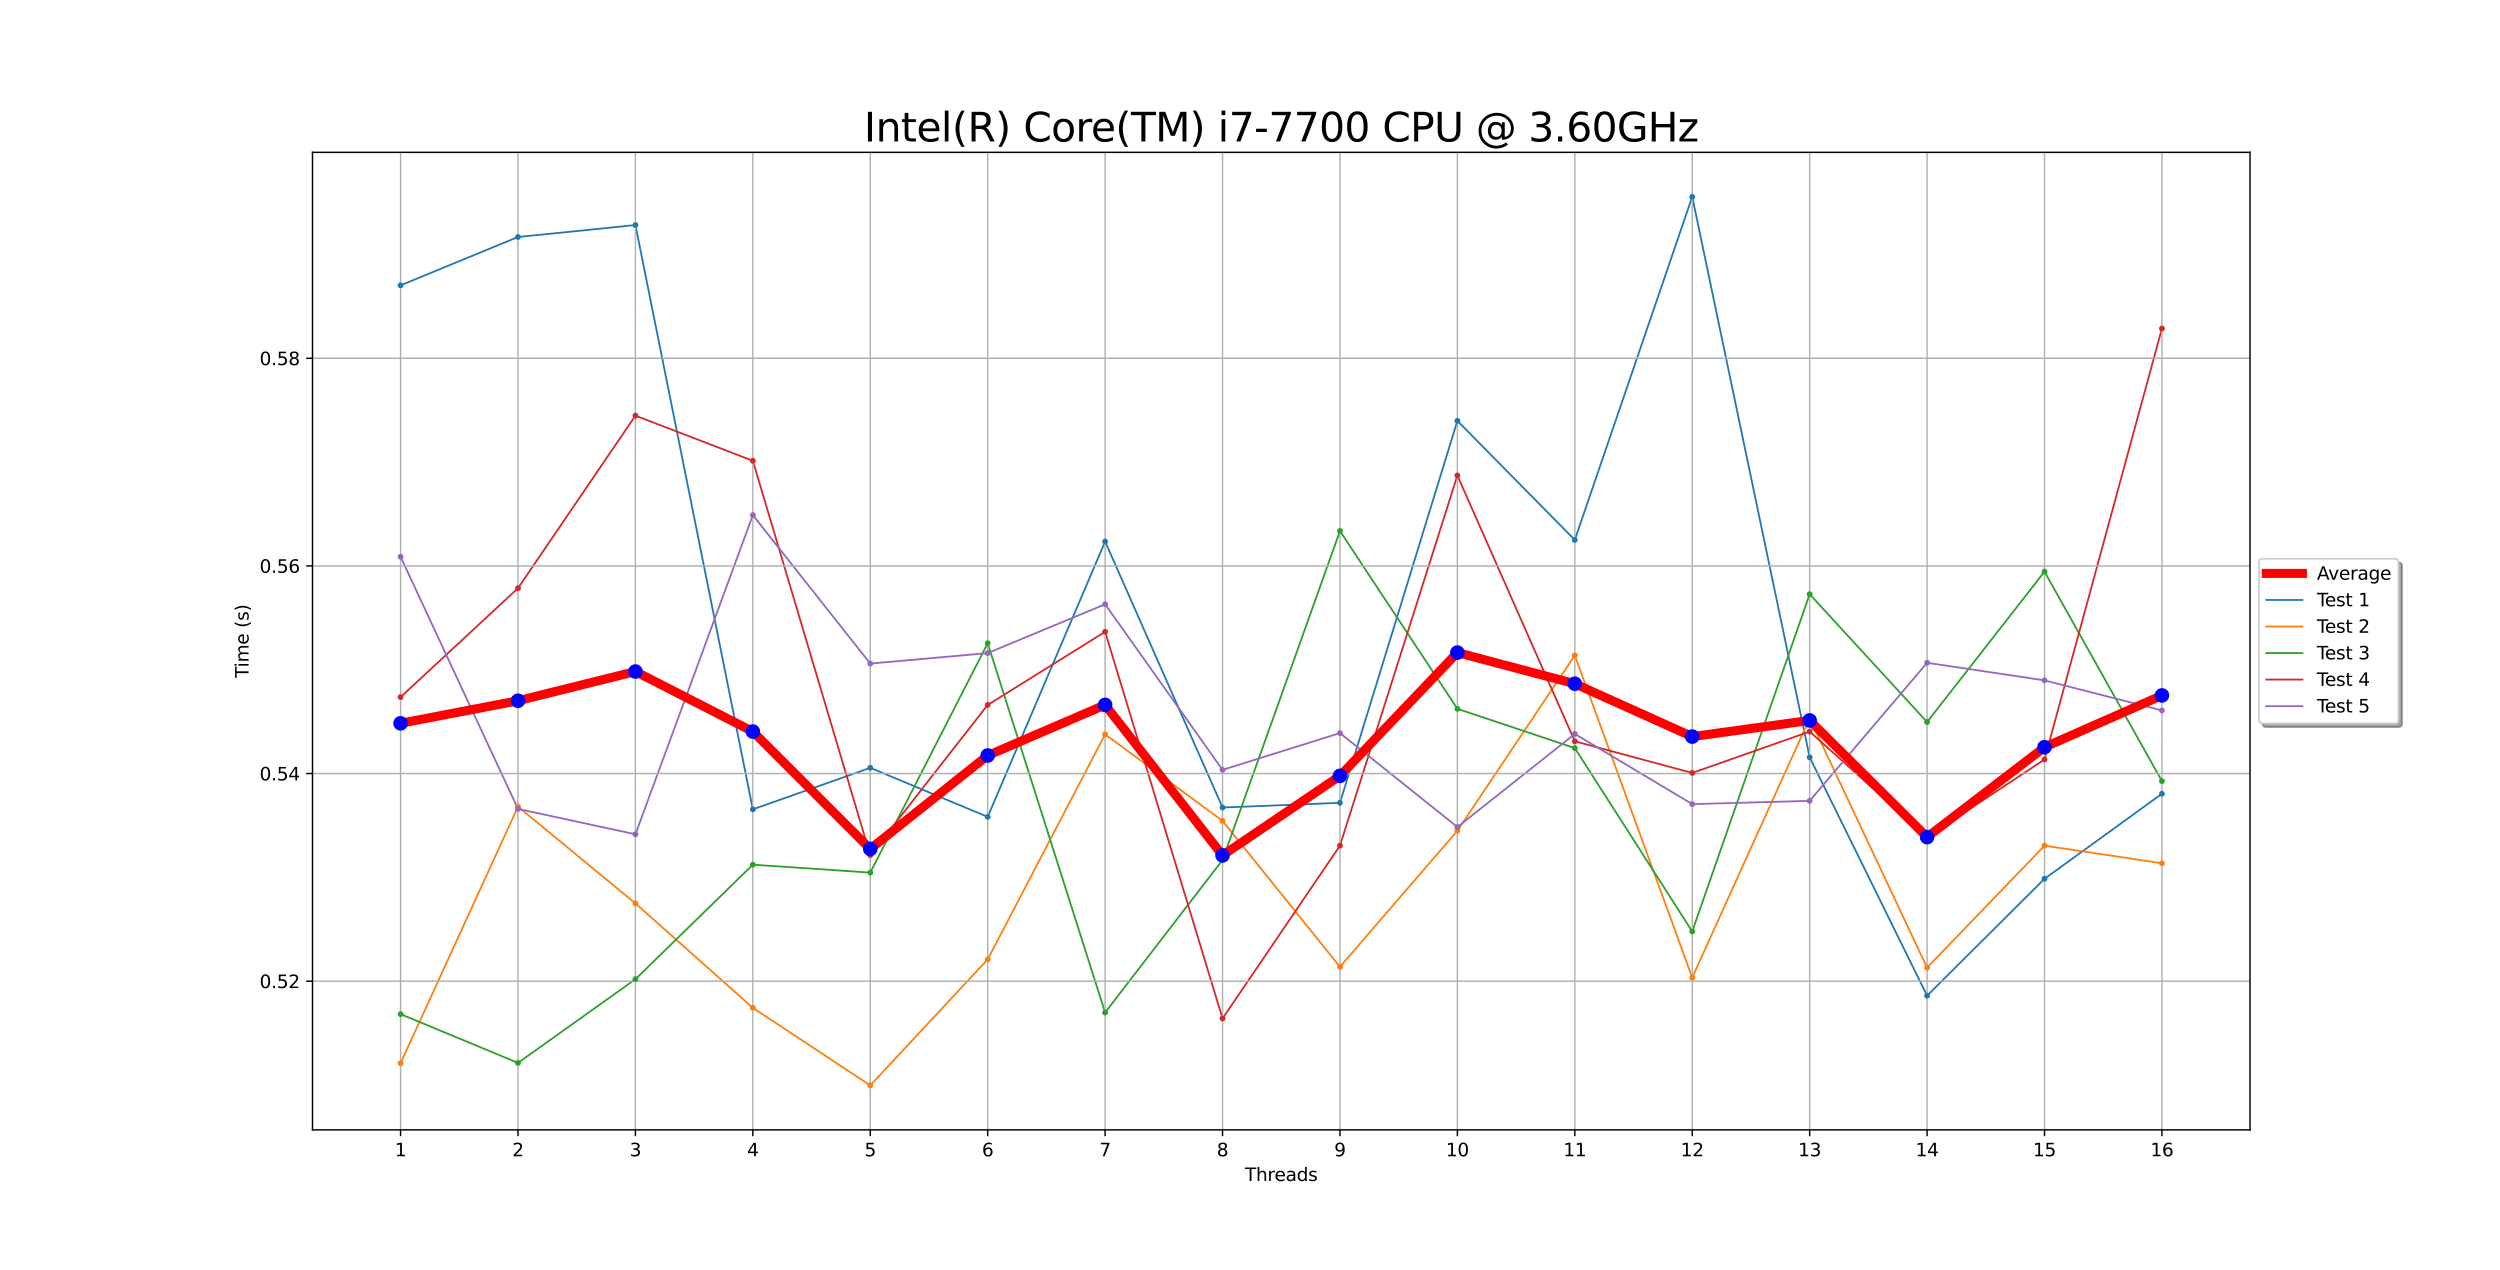 <?xml version="1.0" encoding="utf-8" standalone="no"?>
<!DOCTYPE svg PUBLIC "-//W3C//DTD SVG 1.1//EN"
  "http://www.w3.org/Graphics/SVG/1.1/DTD/svg11.dtd">
<svg xmlns:xlink="http://www.w3.org/1999/xlink" width="1382.4pt" height="702pt" viewBox="0 0 1382.4 702" xmlns="http://www.w3.org/2000/svg" version="1.1">
 <defs>
  <style type="text/css">*{stroke-linejoin: round; stroke-linecap: butt}</style>
 </defs>
 <g id="figure_1">
  <g id="patch_1">
   <path d="M 0 702 
L 1382.4 702 
L 1382.4 0 
L 0 0 
z
" style="fill: #ffffff"/>
  </g>
  <g id="axes_1">
   <g id="patch_2">
    <path d="M 172.8 624.78 
L 1244.16 624.78 
L 1244.16 84.24 
L 172.8 84.24 
z
" style="fill: #ffffff"/>
   </g>
   <g id="line2d_1">
    <path d="M 221.498 157.77 
L 286.429 131.04 
L 351.36 124.449 
L 416.291 447.542 
L 481.222 424.572 
L 546.153 451.689 
L 611.084 299.441 
L 676.015 446.526 
L 740.945 443.922 
L 805.876 232.717 
L 870.807 298.573 
L 935.738 108.81 
L 1000.669 418.75 
L 1065.6 550.58 
L 1130.531 485.932 
L 1195.462 438.914 
" clip-path="url(#p0e1e297c2c)" style="fill: none; stroke: #1f77b4; stroke-linecap: square"/>
   </g>
   <g id="line2d_2">
    <path d="M 221.498 587.916 
L 286.429 446.048 
L 351.36 499.544 
L 416.291 557.301 
L 481.222 600.21 
L 546.153 530.507 
L 611.084 406.06 
L 676.015 453.924 
L 740.945 534.626 
L 805.876 459.377 
L 870.807 362.382 
L 935.738 540.587 
L 1000.669 397.167 
L 1065.6 535.081 
L 1130.531 467.63 
L 1195.462 477.36 
" clip-path="url(#p0e1e297c2c)" style="fill: none; stroke: #ff7f0e; stroke-linecap: square"/>
   </g>
   <g id="line2d_3">
    <path d="M 221.498 560.783 
L 286.429 587.74 
L 351.36 541.447 
L 416.291 478.136 
L 481.222 482.515 
L 546.153 355.666 
L 611.084 559.897 
L 676.015 475.555 
L 740.945 293.627 
L 805.876 391.947 
L 870.807 413.666 
L 935.738 515.078 
L 1000.669 328.564 
L 1065.6 399.267 
L 1130.531 316.097 
L 1195.462 431.939 
" clip-path="url(#p0e1e297c2c)" style="fill: none; stroke: #2ca02c; stroke-linecap: square"/>
   </g>
   <g id="line2d_4">
    <path d="M 221.498 385.477 
L 286.429 325.241 
L 351.36 229.833 
L 416.291 254.798 
L 481.222 472.889 
L 546.153 389.8 
L 611.084 349.358 
L 676.015 563.182 
L 740.945 467.605 
L 805.876 262.92 
L 870.807 409.92 
L 935.738 427.405 
L 1000.669 404.514 
L 1065.6 462.924 
L 1130.531 419.942 
L 1195.462 181.652 
" clip-path="url(#p0e1e297c2c)" style="fill: none; stroke: #d62728; stroke-linecap: square"/>
   </g>
   <g id="line2d_5">
    <path d="M 221.498 307.859 
L 286.429 447.308 
L 351.36 461.331 
L 416.291 284.84 
L 481.222 366.94 
L 546.153 361.123 
L 611.084 334.122 
L 676.015 425.693 
L 740.945 405.365 
L 805.876 457.331 
L 870.807 405.838 
L 935.738 444.647 
L 1000.669 442.837 
L 1065.6 366.493 
L 1130.531 376.227 
L 1195.462 392.852 
" clip-path="url(#p0e1e297c2c)" style="fill: none; stroke: #9467bd; stroke-linecap: square"/>
   </g>
   <g id="matplotlib.axis_1">
    <g id="xtick_1">
     <g id="line2d_6">
      <path d="M 221.498 624.78 
L 221.498 84.24 
" clip-path="url(#p0e1e297c2c)" style="fill: none; stroke: #b0b0b0; stroke-width: 0.8; stroke-linecap: square"/>
     </g>
     <g id="line2d_7">
      <defs>
       <path id="mafd4c42f87" d="M 0 0 
L 0 3.5 
" style="stroke: #000000; stroke-width: 0.8"/>
      </defs>
      <g>
       <use xlink:href="#mafd4c42f87" x="221.498" y="624.78" style="stroke: #000000; stroke-width: 0.8"/>
      </g>
     </g>
     <g id="text_1">
      <!-- 1 -->
      <g transform="translate(218.317 639.378) scale(0.1 -0.1)">
       <defs>
        <path id="DejaVuSans-31" d="M 794 531 
L 1825 531 
L 1825 4091 
L 703 3866 
L 703 4441 
L 1819 4666 
L 2450 4666 
L 2450 531 
L 3481 531 
L 3481 0 
L 794 0 
L 794 531 
z
" transform="scale(0.016)"/>
       </defs>
       <use xlink:href="#DejaVuSans-31"/>
      </g>
     </g>
    </g>
    <g id="xtick_2">
     <g id="line2d_8">
      <path d="M 286.429 624.78 
L 286.429 84.24 
" clip-path="url(#p0e1e297c2c)" style="fill: none; stroke: #b0b0b0; stroke-width: 0.8; stroke-linecap: square"/>
     </g>
     <g id="line2d_9">
      <g>
       <use xlink:href="#mafd4c42f87" x="286.429" y="624.78" style="stroke: #000000; stroke-width: 0.8"/>
      </g>
     </g>
     <g id="text_2">
      <!-- 2 -->
      <g transform="translate(283.248 639.378) scale(0.1 -0.1)">
       <defs>
        <path id="DejaVuSans-32" d="M 1228 531 
L 3431 531 
L 3431 0 
L 469 0 
L 469 531 
Q 828 903 1448 1529 
Q 2069 2156 2228 2338 
Q 2531 2678 2651 2914 
Q 2772 3150 2772 3378 
Q 2772 3750 2511 3984 
Q 2250 4219 1831 4219 
Q 1534 4219 1204 4116 
Q 875 4013 500 3803 
L 500 4441 
Q 881 4594 1212 4672 
Q 1544 4750 1819 4750 
Q 2544 4750 2975 4387 
Q 3406 4025 3406 3419 
Q 3406 3131 3298 2873 
Q 3191 2616 2906 2266 
Q 2828 2175 2409 1742 
Q 1991 1309 1228 531 
z
" transform="scale(0.016)"/>
       </defs>
       <use xlink:href="#DejaVuSans-32"/>
      </g>
     </g>
    </g>
    <g id="xtick_3">
     <g id="line2d_10">
      <path d="M 351.36 624.78 
L 351.36 84.24 
" clip-path="url(#p0e1e297c2c)" style="fill: none; stroke: #b0b0b0; stroke-width: 0.8; stroke-linecap: square"/>
     </g>
     <g id="line2d_11">
      <g>
       <use xlink:href="#mafd4c42f87" x="351.36" y="624.78" style="stroke: #000000; stroke-width: 0.8"/>
      </g>
     </g>
     <g id="text_3">
      <!-- 3 -->
      <g transform="translate(348.179 639.378) scale(0.1 -0.1)">
       <defs>
        <path id="DejaVuSans-33" d="M 2597 2516 
Q 3050 2419 3304 2112 
Q 3559 1806 3559 1356 
Q 3559 666 3084 287 
Q 2609 -91 1734 -91 
Q 1441 -91 1130 -33 
Q 819 25 488 141 
L 488 750 
Q 750 597 1062 519 
Q 1375 441 1716 441 
Q 2309 441 2620 675 
Q 2931 909 2931 1356 
Q 2931 1769 2642 2001 
Q 2353 2234 1838 2234 
L 1294 2234 
L 1294 2753 
L 1863 2753 
Q 2328 2753 2575 2939 
Q 2822 3125 2822 3475 
Q 2822 3834 2567 4026 
Q 2313 4219 1838 4219 
Q 1578 4219 1281 4162 
Q 984 4106 628 3988 
L 628 4550 
Q 988 4650 1302 4700 
Q 1616 4750 1894 4750 
Q 2613 4750 3031 4423 
Q 3450 4097 3450 3541 
Q 3450 3153 3228 2886 
Q 3006 2619 2597 2516 
z
" transform="scale(0.016)"/>
       </defs>
       <use xlink:href="#DejaVuSans-33"/>
      </g>
     </g>
    </g>
    <g id="xtick_4">
     <g id="line2d_12">
      <path d="M 416.291 624.78 
L 416.291 84.24 
" clip-path="url(#p0e1e297c2c)" style="fill: none; stroke: #b0b0b0; stroke-width: 0.8; stroke-linecap: square"/>
     </g>
     <g id="line2d_13">
      <g>
       <use xlink:href="#mafd4c42f87" x="416.291" y="624.78" style="stroke: #000000; stroke-width: 0.8"/>
      </g>
     </g>
     <g id="text_4">
      <!-- 4 -->
      <g transform="translate(413.11 639.378) scale(0.1 -0.1)">
       <defs>
        <path id="DejaVuSans-34" d="M 2419 4116 
L 825 1625 
L 2419 1625 
L 2419 4116 
z
M 2253 4666 
L 3047 4666 
L 3047 1625 
L 3713 1625 
L 3713 1100 
L 3047 1100 
L 3047 0 
L 2419 0 
L 2419 1100 
L 313 1100 
L 313 1709 
L 2253 4666 
z
" transform="scale(0.016)"/>
       </defs>
       <use xlink:href="#DejaVuSans-34"/>
      </g>
     </g>
    </g>
    <g id="xtick_5">
     <g id="line2d_14">
      <path d="M 481.222 624.78 
L 481.222 84.24 
" clip-path="url(#p0e1e297c2c)" style="fill: none; stroke: #b0b0b0; stroke-width: 0.8; stroke-linecap: square"/>
     </g>
     <g id="line2d_15">
      <g>
       <use xlink:href="#mafd4c42f87" x="481.222" y="624.78" style="stroke: #000000; stroke-width: 0.8"/>
      </g>
     </g>
     <g id="text_5">
      <!-- 5 -->
      <g transform="translate(478.041 639.378) scale(0.1 -0.1)">
       <defs>
        <path id="DejaVuSans-35" d="M 691 4666 
L 3169 4666 
L 3169 4134 
L 1269 4134 
L 1269 2991 
Q 1406 3038 1543 3061 
Q 1681 3084 1819 3084 
Q 2600 3084 3056 2656 
Q 3513 2228 3513 1497 
Q 3513 744 3044 326 
Q 2575 -91 1722 -91 
Q 1428 -91 1123 -41 
Q 819 9 494 109 
L 494 744 
Q 775 591 1075 516 
Q 1375 441 1709 441 
Q 2250 441 2565 725 
Q 2881 1009 2881 1497 
Q 2881 1984 2565 2268 
Q 2250 2553 1709 2553 
Q 1456 2553 1204 2497 
Q 953 2441 691 2322 
L 691 4666 
z
" transform="scale(0.016)"/>
       </defs>
       <use xlink:href="#DejaVuSans-35"/>
      </g>
     </g>
    </g>
    <g id="xtick_6">
     <g id="line2d_16">
      <path d="M 546.153 624.78 
L 546.153 84.24 
" clip-path="url(#p0e1e297c2c)" style="fill: none; stroke: #b0b0b0; stroke-width: 0.8; stroke-linecap: square"/>
     </g>
     <g id="line2d_17">
      <g>
       <use xlink:href="#mafd4c42f87" x="546.153" y="624.78" style="stroke: #000000; stroke-width: 0.8"/>
      </g>
     </g>
     <g id="text_6">
      <!-- 6 -->
      <g transform="translate(542.971 639.378) scale(0.1 -0.1)">
       <defs>
        <path id="DejaVuSans-36" d="M 2113 2584 
Q 1688 2584 1439 2293 
Q 1191 2003 1191 1497 
Q 1191 994 1439 701 
Q 1688 409 2113 409 
Q 2538 409 2786 701 
Q 3034 994 3034 1497 
Q 3034 2003 2786 2293 
Q 2538 2584 2113 2584 
z
M 3366 4563 
L 3366 3988 
Q 3128 4100 2886 4159 
Q 2644 4219 2406 4219 
Q 1781 4219 1451 3797 
Q 1122 3375 1075 2522 
Q 1259 2794 1537 2939 
Q 1816 3084 2150 3084 
Q 2853 3084 3261 2657 
Q 3669 2231 3669 1497 
Q 3669 778 3244 343 
Q 2819 -91 2113 -91 
Q 1303 -91 875 529 
Q 447 1150 447 2328 
Q 447 3434 972 4092 
Q 1497 4750 2381 4750 
Q 2619 4750 2861 4703 
Q 3103 4656 3366 4563 
z
" transform="scale(0.016)"/>
       </defs>
       <use xlink:href="#DejaVuSans-36"/>
      </g>
     </g>
    </g>
    <g id="xtick_7">
     <g id="line2d_18">
      <path d="M 611.084 624.78 
L 611.084 84.24 
" clip-path="url(#p0e1e297c2c)" style="fill: none; stroke: #b0b0b0; stroke-width: 0.8; stroke-linecap: square"/>
     </g>
     <g id="line2d_19">
      <g>
       <use xlink:href="#mafd4c42f87" x="611.084" y="624.78" style="stroke: #000000; stroke-width: 0.8"/>
      </g>
     </g>
     <g id="text_7">
      <!-- 7 -->
      <g transform="translate(607.902 639.378) scale(0.1 -0.1)">
       <defs>
        <path id="DejaVuSans-37" d="M 525 4666 
L 3525 4666 
L 3525 4397 
L 1831 0 
L 1172 0 
L 2766 4134 
L 525 4134 
L 525 4666 
z
" transform="scale(0.016)"/>
       </defs>
       <use xlink:href="#DejaVuSans-37"/>
      </g>
     </g>
    </g>
    <g id="xtick_8">
     <g id="line2d_20">
      <path d="M 676.015 624.78 
L 676.015 84.24 
" clip-path="url(#p0e1e297c2c)" style="fill: none; stroke: #b0b0b0; stroke-width: 0.8; stroke-linecap: square"/>
     </g>
     <g id="line2d_21">
      <g>
       <use xlink:href="#mafd4c42f87" x="676.015" y="624.78" style="stroke: #000000; stroke-width: 0.8"/>
      </g>
     </g>
     <g id="text_8">
      <!-- 8 -->
      <g transform="translate(672.833 639.378) scale(0.1 -0.1)">
       <defs>
        <path id="DejaVuSans-38" d="M 2034 2216 
Q 1584 2216 1326 1975 
Q 1069 1734 1069 1313 
Q 1069 891 1326 650 
Q 1584 409 2034 409 
Q 2484 409 2743 651 
Q 3003 894 3003 1313 
Q 3003 1734 2745 1975 
Q 2488 2216 2034 2216 
z
M 1403 2484 
Q 997 2584 770 2862 
Q 544 3141 544 3541 
Q 544 4100 942 4425 
Q 1341 4750 2034 4750 
Q 2731 4750 3128 4425 
Q 3525 4100 3525 3541 
Q 3525 3141 3298 2862 
Q 3072 2584 2669 2484 
Q 3125 2378 3379 2068 
Q 3634 1759 3634 1313 
Q 3634 634 3220 271 
Q 2806 -91 2034 -91 
Q 1263 -91 848 271 
Q 434 634 434 1313 
Q 434 1759 690 2068 
Q 947 2378 1403 2484 
z
M 1172 3481 
Q 1172 3119 1398 2916 
Q 1625 2713 2034 2713 
Q 2441 2713 2670 2916 
Q 2900 3119 2900 3481 
Q 2900 3844 2670 4047 
Q 2441 4250 2034 4250 
Q 1625 4250 1398 4047 
Q 1172 3844 1172 3481 
z
" transform="scale(0.016)"/>
       </defs>
       <use xlink:href="#DejaVuSans-38"/>
      </g>
     </g>
    </g>
    <g id="xtick_9">
     <g id="line2d_22">
      <path d="M 740.945 624.78 
L 740.945 84.24 
" clip-path="url(#p0e1e297c2c)" style="fill: none; stroke: #b0b0b0; stroke-width: 0.8; stroke-linecap: square"/>
     </g>
     <g id="line2d_23">
      <g>
       <use xlink:href="#mafd4c42f87" x="740.945" y="624.78" style="stroke: #000000; stroke-width: 0.8"/>
      </g>
     </g>
     <g id="text_9">
      <!-- 9 -->
      <g transform="translate(737.764 639.378) scale(0.1 -0.1)">
       <defs>
        <path id="DejaVuSans-39" d="M 703 97 
L 703 672 
Q 941 559 1184 500 
Q 1428 441 1663 441 
Q 2288 441 2617 861 
Q 2947 1281 2994 2138 
Q 2813 1869 2534 1725 
Q 2256 1581 1919 1581 
Q 1219 1581 811 2004 
Q 403 2428 403 3163 
Q 403 3881 828 4315 
Q 1253 4750 1959 4750 
Q 2769 4750 3195 4129 
Q 3622 3509 3622 2328 
Q 3622 1225 3098 567 
Q 2575 -91 1691 -91 
Q 1453 -91 1209 -44 
Q 966 3 703 97 
z
M 1959 2075 
Q 2384 2075 2632 2365 
Q 2881 2656 2881 3163 
Q 2881 3666 2632 3958 
Q 2384 4250 1959 4250 
Q 1534 4250 1286 3958 
Q 1038 3666 1038 3163 
Q 1038 2656 1286 2365 
Q 1534 2075 1959 2075 
z
" transform="scale(0.016)"/>
       </defs>
       <use xlink:href="#DejaVuSans-39"/>
      </g>
     </g>
    </g>
    <g id="xtick_10">
     <g id="line2d_24">
      <path d="M 805.876 624.78 
L 805.876 84.24 
" clip-path="url(#p0e1e297c2c)" style="fill: none; stroke: #b0b0b0; stroke-width: 0.8; stroke-linecap: square"/>
     </g>
     <g id="line2d_25">
      <g>
       <use xlink:href="#mafd4c42f87" x="805.876" y="624.78" style="stroke: #000000; stroke-width: 0.8"/>
      </g>
     </g>
     <g id="text_10">
      <!-- 10 -->
      <g transform="translate(799.514 639.378) scale(0.1 -0.1)">
       <defs>
        <path id="DejaVuSans-30" d="M 2034 4250 
Q 1547 4250 1301 3770 
Q 1056 3291 1056 2328 
Q 1056 1369 1301 889 
Q 1547 409 2034 409 
Q 2525 409 2770 889 
Q 3016 1369 3016 2328 
Q 3016 3291 2770 3770 
Q 2525 4250 2034 4250 
z
M 2034 4750 
Q 2819 4750 3233 4129 
Q 3647 3509 3647 2328 
Q 3647 1150 3233 529 
Q 2819 -91 2034 -91 
Q 1250 -91 836 529 
Q 422 1150 422 2328 
Q 422 3509 836 4129 
Q 1250 4750 2034 4750 
z
" transform="scale(0.016)"/>
       </defs>
       <use xlink:href="#DejaVuSans-31"/>
       <use xlink:href="#DejaVuSans-30" x="63.623"/>
      </g>
     </g>
    </g>
    <g id="xtick_11">
     <g id="line2d_26">
      <path d="M 870.807 624.78 
L 870.807 84.24 
" clip-path="url(#p0e1e297c2c)" style="fill: none; stroke: #b0b0b0; stroke-width: 0.8; stroke-linecap: square"/>
     </g>
     <g id="line2d_27">
      <g>
       <use xlink:href="#mafd4c42f87" x="870.807" y="624.78" style="stroke: #000000; stroke-width: 0.8"/>
      </g>
     </g>
     <g id="text_11">
      <!-- 11 -->
      <g transform="translate(864.445 639.378) scale(0.1 -0.1)">
       <use xlink:href="#DejaVuSans-31"/>
       <use xlink:href="#DejaVuSans-31" x="63.623"/>
      </g>
     </g>
    </g>
    <g id="xtick_12">
     <g id="line2d_28">
      <path d="M 935.738 624.78 
L 935.738 84.24 
" clip-path="url(#p0e1e297c2c)" style="fill: none; stroke: #b0b0b0; stroke-width: 0.8; stroke-linecap: square"/>
     </g>
     <g id="line2d_29">
      <g>
       <use xlink:href="#mafd4c42f87" x="935.738" y="624.78" style="stroke: #000000; stroke-width: 0.8"/>
      </g>
     </g>
     <g id="text_12">
      <!-- 12 -->
      <g transform="translate(929.376 639.378) scale(0.1 -0.1)">
       <use xlink:href="#DejaVuSans-31"/>
       <use xlink:href="#DejaVuSans-32" x="63.623"/>
      </g>
     </g>
    </g>
    <g id="xtick_13">
     <g id="line2d_30">
      <path d="M 1000.669 624.78 
L 1000.669 84.24 
" clip-path="url(#p0e1e297c2c)" style="fill: none; stroke: #b0b0b0; stroke-width: 0.8; stroke-linecap: square"/>
     </g>
     <g id="line2d_31">
      <g>
       <use xlink:href="#mafd4c42f87" x="1000.669" y="624.78" style="stroke: #000000; stroke-width: 0.8"/>
      </g>
     </g>
     <g id="text_13">
      <!-- 13 -->
      <g transform="translate(994.307 639.378) scale(0.1 -0.1)">
       <use xlink:href="#DejaVuSans-31"/>
       <use xlink:href="#DejaVuSans-33" x="63.623"/>
      </g>
     </g>
    </g>
    <g id="xtick_14">
     <g id="line2d_32">
      <path d="M 1065.6 624.78 
L 1065.6 84.24 
" clip-path="url(#p0e1e297c2c)" style="fill: none; stroke: #b0b0b0; stroke-width: 0.8; stroke-linecap: square"/>
     </g>
     <g id="line2d_33">
      <g>
       <use xlink:href="#mafd4c42f87" x="1065.6" y="624.78" style="stroke: #000000; stroke-width: 0.8"/>
      </g>
     </g>
     <g id="text_14">
      <!-- 14 -->
      <g transform="translate(1059.237 639.378) scale(0.1 -0.1)">
       <use xlink:href="#DejaVuSans-31"/>
       <use xlink:href="#DejaVuSans-34" x="63.623"/>
      </g>
     </g>
    </g>
    <g id="xtick_15">
     <g id="line2d_34">
      <path d="M 1130.531 624.78 
L 1130.531 84.24 
" clip-path="url(#p0e1e297c2c)" style="fill: none; stroke: #b0b0b0; stroke-width: 0.8; stroke-linecap: square"/>
     </g>
     <g id="line2d_35">
      <g>
       <use xlink:href="#mafd4c42f87" x="1130.531" y="624.78" style="stroke: #000000; stroke-width: 0.8"/>
      </g>
     </g>
     <g id="text_15">
      <!-- 15 -->
      <g transform="translate(1124.168 639.378) scale(0.1 -0.1)">
       <use xlink:href="#DejaVuSans-31"/>
       <use xlink:href="#DejaVuSans-35" x="63.623"/>
      </g>
     </g>
    </g>
    <g id="xtick_16">
     <g id="line2d_36">
      <path d="M 1195.462 624.78 
L 1195.462 84.24 
" clip-path="url(#p0e1e297c2c)" style="fill: none; stroke: #b0b0b0; stroke-width: 0.8; stroke-linecap: square"/>
     </g>
     <g id="line2d_37">
      <g>
       <use xlink:href="#mafd4c42f87" x="1195.462" y="624.78" style="stroke: #000000; stroke-width: 0.8"/>
      </g>
     </g>
     <g id="text_16">
      <!-- 16 -->
      <g transform="translate(1189.099 639.378) scale(0.1 -0.1)">
       <use xlink:href="#DejaVuSans-31"/>
       <use xlink:href="#DejaVuSans-36" x="63.623"/>
      </g>
     </g>
    </g>
    <g id="text_17">
     <!-- Threads -->
     <g transform="translate(688.395 653.057) scale(0.1 -0.1)">
      <defs>
       <path id="DejaVuSans-54" d="M -19 4666 
L 3928 4666 
L 3928 4134 
L 2272 4134 
L 2272 0 
L 1638 0 
L 1638 4134 
L -19 4134 
L -19 4666 
z
" transform="scale(0.016)"/>
       <path id="DejaVuSans-68" d="M 3513 2113 
L 3513 0 
L 2938 0 
L 2938 2094 
Q 2938 2591 2744 2837 
Q 2550 3084 2163 3084 
Q 1697 3084 1428 2787 
Q 1159 2491 1159 1978 
L 1159 0 
L 581 0 
L 581 4863 
L 1159 4863 
L 1159 2956 
Q 1366 3272 1645 3428 
Q 1925 3584 2291 3584 
Q 2894 3584 3203 3211 
Q 3513 2838 3513 2113 
z
" transform="scale(0.016)"/>
       <path id="DejaVuSans-72" d="M 2631 2963 
Q 2534 3019 2420 3045 
Q 2306 3072 2169 3072 
Q 1681 3072 1420 2755 
Q 1159 2438 1159 1844 
L 1159 0 
L 581 0 
L 581 3500 
L 1159 3500 
L 1159 2956 
Q 1341 3275 1631 3429 
Q 1922 3584 2338 3584 
Q 2397 3584 2469 3576 
Q 2541 3569 2628 3553 
L 2631 2963 
z
" transform="scale(0.016)"/>
       <path id="DejaVuSans-65" d="M 3597 1894 
L 3597 1613 
L 953 1613 
Q 991 1019 1311 708 
Q 1631 397 2203 397 
Q 2534 397 2845 478 
Q 3156 559 3463 722 
L 3463 178 
Q 3153 47 2828 -22 
Q 2503 -91 2169 -91 
Q 1331 -91 842 396 
Q 353 884 353 1716 
Q 353 2575 817 3079 
Q 1281 3584 2069 3584 
Q 2775 3584 3186 3129 
Q 3597 2675 3597 1894 
z
M 3022 2063 
Q 3016 2534 2758 2815 
Q 2500 3097 2075 3097 
Q 1594 3097 1305 2825 
Q 1016 2553 972 2059 
L 3022 2063 
z
" transform="scale(0.016)"/>
       <path id="DejaVuSans-61" d="M 2194 1759 
Q 1497 1759 1228 1600 
Q 959 1441 959 1056 
Q 959 750 1161 570 
Q 1363 391 1709 391 
Q 2188 391 2477 730 
Q 2766 1069 2766 1631 
L 2766 1759 
L 2194 1759 
z
M 3341 1997 
L 3341 0 
L 2766 0 
L 2766 531 
Q 2569 213 2275 61 
Q 1981 -91 1556 -91 
Q 1019 -91 701 211 
Q 384 513 384 1019 
Q 384 1609 779 1909 
Q 1175 2209 1959 2209 
L 2766 2209 
L 2766 2266 
Q 2766 2663 2505 2880 
Q 2244 3097 1772 3097 
Q 1472 3097 1187 3025 
Q 903 2953 641 2809 
L 641 3341 
Q 956 3463 1253 3523 
Q 1550 3584 1831 3584 
Q 2591 3584 2966 3190 
Q 3341 2797 3341 1997 
z
" transform="scale(0.016)"/>
       <path id="DejaVuSans-64" d="M 2906 2969 
L 2906 4863 
L 3481 4863 
L 3481 0 
L 2906 0 
L 2906 525 
Q 2725 213 2448 61 
Q 2172 -91 1784 -91 
Q 1150 -91 751 415 
Q 353 922 353 1747 
Q 353 2572 751 3078 
Q 1150 3584 1784 3584 
Q 2172 3584 2448 3432 
Q 2725 3281 2906 2969 
z
M 947 1747 
Q 947 1113 1208 752 
Q 1469 391 1925 391 
Q 2381 391 2643 752 
Q 2906 1113 2906 1747 
Q 2906 2381 2643 2742 
Q 2381 3103 1925 3103 
Q 1469 3103 1208 2742 
Q 947 2381 947 1747 
z
" transform="scale(0.016)"/>
       <path id="DejaVuSans-73" d="M 2834 3397 
L 2834 2853 
Q 2591 2978 2328 3040 
Q 2066 3103 1784 3103 
Q 1356 3103 1142 2972 
Q 928 2841 928 2578 
Q 928 2378 1081 2264 
Q 1234 2150 1697 2047 
L 1894 2003 
Q 2506 1872 2764 1633 
Q 3022 1394 3022 966 
Q 3022 478 2636 193 
Q 2250 -91 1575 -91 
Q 1294 -91 989 -36 
Q 684 19 347 128 
L 347 722 
Q 666 556 975 473 
Q 1284 391 1588 391 
Q 1994 391 2212 530 
Q 2431 669 2431 922 
Q 2431 1156 2273 1281 
Q 2116 1406 1581 1522 
L 1381 1569 
Q 847 1681 609 1914 
Q 372 2147 372 2553 
Q 372 3047 722 3315 
Q 1072 3584 1716 3584 
Q 2034 3584 2315 3537 
Q 2597 3491 2834 3397 
z
" transform="scale(0.016)"/>
      </defs>
      <use xlink:href="#DejaVuSans-54"/>
      <use xlink:href="#DejaVuSans-68" x="61.084"/>
      <use xlink:href="#DejaVuSans-72" x="124.463"/>
      <use xlink:href="#DejaVuSans-65" x="163.326"/>
      <use xlink:href="#DejaVuSans-61" x="224.85"/>
      <use xlink:href="#DejaVuSans-64" x="286.129"/>
      <use xlink:href="#DejaVuSans-73" x="349.605"/>
     </g>
    </g>
   </g>
   <g id="matplotlib.axis_2">
    <g id="ytick_1">
     <g id="line2d_38">
      <path d="M 172.8 542.561 
L 1244.16 542.561 
" clip-path="url(#p0e1e297c2c)" style="fill: none; stroke: #b0b0b0; stroke-width: 0.8; stroke-linecap: square"/>
     </g>
     <g id="line2d_39">
      <defs>
       <path id="m897d7e7429" d="M 0 0 
L -3.5 0 
" style="stroke: #000000; stroke-width: 0.8"/>
      </defs>
      <g>
       <use xlink:href="#m897d7e7429" x="172.8" y="542.561" style="stroke: #000000; stroke-width: 0.8"/>
      </g>
     </g>
     <g id="text_18">
      <!-- 0.52 -->
      <g transform="translate(143.534 546.361) scale(0.1 -0.1)">
       <defs>
        <path id="DejaVuSans-2e" d="M 684 794 
L 1344 794 
L 1344 0 
L 684 0 
L 684 794 
z
" transform="scale(0.016)"/>
       </defs>
       <use xlink:href="#DejaVuSans-30"/>
       <use xlink:href="#DejaVuSans-2e" x="63.623"/>
       <use xlink:href="#DejaVuSans-35" x="95.41"/>
       <use xlink:href="#DejaVuSans-32" x="159.033"/>
      </g>
     </g>
    </g>
    <g id="ytick_2">
     <g id="line2d_40">
      <path d="M 172.8 427.745 
L 1244.16 427.745 
" clip-path="url(#p0e1e297c2c)" style="fill: none; stroke: #b0b0b0; stroke-width: 0.8; stroke-linecap: square"/>
     </g>
     <g id="line2d_41">
      <g>
       <use xlink:href="#m897d7e7429" x="172.8" y="427.745" style="stroke: #000000; stroke-width: 0.8"/>
      </g>
     </g>
     <g id="text_19">
      <!-- 0.54 -->
      <g transform="translate(143.534 431.544) scale(0.1 -0.1)">
       <use xlink:href="#DejaVuSans-30"/>
       <use xlink:href="#DejaVuSans-2e" x="63.623"/>
       <use xlink:href="#DejaVuSans-35" x="95.41"/>
       <use xlink:href="#DejaVuSans-34" x="159.033"/>
      </g>
     </g>
    </g>
    <g id="ytick_3">
     <g id="line2d_42">
      <path d="M 172.8 312.929 
L 1244.16 312.929 
" clip-path="url(#p0e1e297c2c)" style="fill: none; stroke: #b0b0b0; stroke-width: 0.8; stroke-linecap: square"/>
     </g>
     <g id="line2d_43">
      <g>
       <use xlink:href="#m897d7e7429" x="172.8" y="312.929" style="stroke: #000000; stroke-width: 0.8"/>
      </g>
     </g>
     <g id="text_20">
      <!-- 0.56 -->
      <g transform="translate(143.534 316.728) scale(0.1 -0.1)">
       <use xlink:href="#DejaVuSans-30"/>
       <use xlink:href="#DejaVuSans-2e" x="63.623"/>
       <use xlink:href="#DejaVuSans-35" x="95.41"/>
       <use xlink:href="#DejaVuSans-36" x="159.033"/>
      </g>
     </g>
    </g>
    <g id="ytick_4">
     <g id="line2d_44">
      <path d="M 172.8 198.113 
L 1244.16 198.113 
" clip-path="url(#p0e1e297c2c)" style="fill: none; stroke: #b0b0b0; stroke-width: 0.8; stroke-linecap: square"/>
     </g>
     <g id="line2d_45">
      <g>
       <use xlink:href="#m897d7e7429" x="172.8" y="198.113" style="stroke: #000000; stroke-width: 0.8"/>
      </g>
     </g>
     <g id="text_21">
      <!-- 0.58 -->
      <g transform="translate(143.534 201.912) scale(0.1 -0.1)">
       <use xlink:href="#DejaVuSans-30"/>
       <use xlink:href="#DejaVuSans-2e" x="63.623"/>
       <use xlink:href="#DejaVuSans-35" x="95.41"/>
       <use xlink:href="#DejaVuSans-38" x="159.033"/>
      </g>
     </g>
    </g>
    <g id="text_22">
     <!-- Time (s) -->
     <g transform="translate(137.455 374.839) rotate(-90) scale(0.1 -0.1)">
      <defs>
       <path id="DejaVuSans-69" d="M 603 3500 
L 1178 3500 
L 1178 0 
L 603 0 
L 603 3500 
z
M 603 4863 
L 1178 4863 
L 1178 4134 
L 603 4134 
L 603 4863 
z
" transform="scale(0.016)"/>
       <path id="DejaVuSans-6d" d="M 3328 2828 
Q 3544 3216 3844 3400 
Q 4144 3584 4550 3584 
Q 5097 3584 5394 3201 
Q 5691 2819 5691 2113 
L 5691 0 
L 5113 0 
L 5113 2094 
Q 5113 2597 4934 2840 
Q 4756 3084 4391 3084 
Q 3944 3084 3684 2787 
Q 3425 2491 3425 1978 
L 3425 0 
L 2847 0 
L 2847 2094 
Q 2847 2600 2669 2842 
Q 2491 3084 2119 3084 
Q 1678 3084 1418 2786 
Q 1159 2488 1159 1978 
L 1159 0 
L 581 0 
L 581 3500 
L 1159 3500 
L 1159 2956 
Q 1356 3278 1631 3431 
Q 1906 3584 2284 3584 
Q 2666 3584 2933 3390 
Q 3200 3197 3328 2828 
z
" transform="scale(0.016)"/>
       <path id="DejaVuSans-20" transform="scale(0.016)"/>
       <path id="DejaVuSans-28" d="M 1984 4856 
Q 1566 4138 1362 3434 
Q 1159 2731 1159 2009 
Q 1159 1288 1364 580 
Q 1569 -128 1984 -844 
L 1484 -844 
Q 1016 -109 783 600 
Q 550 1309 550 2009 
Q 550 2706 781 3412 
Q 1013 4119 1484 4856 
L 1984 4856 
z
" transform="scale(0.016)"/>
       <path id="DejaVuSans-29" d="M 513 4856 
L 1013 4856 
Q 1481 4119 1714 3412 
Q 1947 2706 1947 2009 
Q 1947 1309 1714 600 
Q 1481 -109 1013 -844 
L 513 -844 
Q 928 -128 1133 580 
Q 1338 1288 1338 2009 
Q 1338 2731 1133 3434 
Q 928 4138 513 4856 
z
" transform="scale(0.016)"/>
      </defs>
      <use xlink:href="#DejaVuSans-54"/>
      <use xlink:href="#DejaVuSans-69" x="57.959"/>
      <use xlink:href="#DejaVuSans-6d" x="85.742"/>
      <use xlink:href="#DejaVuSans-65" x="183.154"/>
      <use xlink:href="#DejaVuSans-20" x="244.678"/>
      <use xlink:href="#DejaVuSans-28" x="276.465"/>
      <use xlink:href="#DejaVuSans-73" x="315.479"/>
      <use xlink:href="#DejaVuSans-29" x="367.578"/>
     </g>
    </g>
   </g>
   <g id="PathCollection_1">
    <defs>
     <path id="mc4c655ac27" d="M 0 1.118 
C 0.297 1.118 0.581 1 0.791 0.791 
C 1 0.581 1.118 0.297 1.118 0 
C 1.118 -0.297 1 -0.581 0.791 -0.791 
C 0.581 -1 0.297 -1.118 0 -1.118 
C -0.297 -1.118 -0.581 -1 -0.791 -0.791 
C -1 -0.581 -1.118 -0.297 -1.118 0 
C -1.118 0.297 -1 0.581 -0.791 0.791 
C -0.581 1 -0.297 1.118 0 1.118 
z
" style="stroke: #1f77b4"/>
    </defs>
    <g clip-path="url(#p0e1e297c2c)">
     <use xlink:href="#mc4c655ac27" x="221.498" y="157.77" style="fill: #1f77b4; stroke: #1f77b4"/>
     <use xlink:href="#mc4c655ac27" x="286.429" y="131.04" style="fill: #1f77b4; stroke: #1f77b4"/>
     <use xlink:href="#mc4c655ac27" x="351.36" y="124.449" style="fill: #1f77b4; stroke: #1f77b4"/>
     <use xlink:href="#mc4c655ac27" x="416.291" y="447.542" style="fill: #1f77b4; stroke: #1f77b4"/>
     <use xlink:href="#mc4c655ac27" x="481.222" y="424.572" style="fill: #1f77b4; stroke: #1f77b4"/>
     <use xlink:href="#mc4c655ac27" x="546.153" y="451.689" style="fill: #1f77b4; stroke: #1f77b4"/>
     <use xlink:href="#mc4c655ac27" x="611.084" y="299.441" style="fill: #1f77b4; stroke: #1f77b4"/>
     <use xlink:href="#mc4c655ac27" x="676.015" y="446.526" style="fill: #1f77b4; stroke: #1f77b4"/>
     <use xlink:href="#mc4c655ac27" x="740.945" y="443.922" style="fill: #1f77b4; stroke: #1f77b4"/>
     <use xlink:href="#mc4c655ac27" x="805.876" y="232.717" style="fill: #1f77b4; stroke: #1f77b4"/>
     <use xlink:href="#mc4c655ac27" x="870.807" y="298.573" style="fill: #1f77b4; stroke: #1f77b4"/>
     <use xlink:href="#mc4c655ac27" x="935.738" y="108.81" style="fill: #1f77b4; stroke: #1f77b4"/>
     <use xlink:href="#mc4c655ac27" x="1000.669" y="418.75" style="fill: #1f77b4; stroke: #1f77b4"/>
     <use xlink:href="#mc4c655ac27" x="1065.6" y="550.58" style="fill: #1f77b4; stroke: #1f77b4"/>
     <use xlink:href="#mc4c655ac27" x="1130.531" y="485.932" style="fill: #1f77b4; stroke: #1f77b4"/>
     <use xlink:href="#mc4c655ac27" x="1195.462" y="438.914" style="fill: #1f77b4; stroke: #1f77b4"/>
    </g>
   </g>
   <g id="PathCollection_2">
    <defs>
     <path id="m582a800dc9" d="M 0 1.118 
C 0.297 1.118 0.581 1 0.791 0.791 
C 1 0.581 1.118 0.297 1.118 0 
C 1.118 -0.297 1 -0.581 0.791 -0.791 
C 0.581 -1 0.297 -1.118 0 -1.118 
C -0.297 -1.118 -0.581 -1 -0.791 -0.791 
C -1 -0.581 -1.118 -0.297 -1.118 0 
C -1.118 0.297 -1 0.581 -0.791 0.791 
C -0.581 1 -0.297 1.118 0 1.118 
z
" style="stroke: #ff7f0e"/>
    </defs>
    <g clip-path="url(#p0e1e297c2c)">
     <use xlink:href="#m582a800dc9" x="221.498" y="587.916" style="fill: #ff7f0e; stroke: #ff7f0e"/>
     <use xlink:href="#m582a800dc9" x="286.429" y="446.048" style="fill: #ff7f0e; stroke: #ff7f0e"/>
     <use xlink:href="#m582a800dc9" x="351.36" y="499.544" style="fill: #ff7f0e; stroke: #ff7f0e"/>
     <use xlink:href="#m582a800dc9" x="416.291" y="557.301" style="fill: #ff7f0e; stroke: #ff7f0e"/>
     <use xlink:href="#m582a800dc9" x="481.222" y="600.21" style="fill: #ff7f0e; stroke: #ff7f0e"/>
     <use xlink:href="#m582a800dc9" x="546.153" y="530.507" style="fill: #ff7f0e; stroke: #ff7f0e"/>
     <use xlink:href="#m582a800dc9" x="611.084" y="406.06" style="fill: #ff7f0e; stroke: #ff7f0e"/>
     <use xlink:href="#m582a800dc9" x="676.015" y="453.924" style="fill: #ff7f0e; stroke: #ff7f0e"/>
     <use xlink:href="#m582a800dc9" x="740.945" y="534.626" style="fill: #ff7f0e; stroke: #ff7f0e"/>
     <use xlink:href="#m582a800dc9" x="805.876" y="459.377" style="fill: #ff7f0e; stroke: #ff7f0e"/>
     <use xlink:href="#m582a800dc9" x="870.807" y="362.382" style="fill: #ff7f0e; stroke: #ff7f0e"/>
     <use xlink:href="#m582a800dc9" x="935.738" y="540.587" style="fill: #ff7f0e; stroke: #ff7f0e"/>
     <use xlink:href="#m582a800dc9" x="1000.669" y="397.167" style="fill: #ff7f0e; stroke: #ff7f0e"/>
     <use xlink:href="#m582a800dc9" x="1065.6" y="535.081" style="fill: #ff7f0e; stroke: #ff7f0e"/>
     <use xlink:href="#m582a800dc9" x="1130.531" y="467.63" style="fill: #ff7f0e; stroke: #ff7f0e"/>
     <use xlink:href="#m582a800dc9" x="1195.462" y="477.36" style="fill: #ff7f0e; stroke: #ff7f0e"/>
    </g>
   </g>
   <g id="PathCollection_3">
    <defs>
     <path id="me37f7163d7" d="M 0 1.118 
C 0.297 1.118 0.581 1 0.791 0.791 
C 1 0.581 1.118 0.297 1.118 0 
C 1.118 -0.297 1 -0.581 0.791 -0.791 
C 0.581 -1 0.297 -1.118 0 -1.118 
C -0.297 -1.118 -0.581 -1 -0.791 -0.791 
C -1 -0.581 -1.118 -0.297 -1.118 0 
C -1.118 0.297 -1 0.581 -0.791 0.791 
C -0.581 1 -0.297 1.118 0 1.118 
z
" style="stroke: #2ca02c"/>
    </defs>
    <g clip-path="url(#p0e1e297c2c)">
     <use xlink:href="#me37f7163d7" x="221.498" y="560.783" style="fill: #2ca02c; stroke: #2ca02c"/>
     <use xlink:href="#me37f7163d7" x="286.429" y="587.74" style="fill: #2ca02c; stroke: #2ca02c"/>
     <use xlink:href="#me37f7163d7" x="351.36" y="541.447" style="fill: #2ca02c; stroke: #2ca02c"/>
     <use xlink:href="#me37f7163d7" x="416.291" y="478.136" style="fill: #2ca02c; stroke: #2ca02c"/>
     <use xlink:href="#me37f7163d7" x="481.222" y="482.515" style="fill: #2ca02c; stroke: #2ca02c"/>
     <use xlink:href="#me37f7163d7" x="546.153" y="355.666" style="fill: #2ca02c; stroke: #2ca02c"/>
     <use xlink:href="#me37f7163d7" x="611.084" y="559.897" style="fill: #2ca02c; stroke: #2ca02c"/>
     <use xlink:href="#me37f7163d7" x="676.015" y="475.555" style="fill: #2ca02c; stroke: #2ca02c"/>
     <use xlink:href="#me37f7163d7" x="740.945" y="293.627" style="fill: #2ca02c; stroke: #2ca02c"/>
     <use xlink:href="#me37f7163d7" x="805.876" y="391.947" style="fill: #2ca02c; stroke: #2ca02c"/>
     <use xlink:href="#me37f7163d7" x="870.807" y="413.666" style="fill: #2ca02c; stroke: #2ca02c"/>
     <use xlink:href="#me37f7163d7" x="935.738" y="515.078" style="fill: #2ca02c; stroke: #2ca02c"/>
     <use xlink:href="#me37f7163d7" x="1000.669" y="328.564" style="fill: #2ca02c; stroke: #2ca02c"/>
     <use xlink:href="#me37f7163d7" x="1065.6" y="399.267" style="fill: #2ca02c; stroke: #2ca02c"/>
     <use xlink:href="#me37f7163d7" x="1130.531" y="316.097" style="fill: #2ca02c; stroke: #2ca02c"/>
     <use xlink:href="#me37f7163d7" x="1195.462" y="431.939" style="fill: #2ca02c; stroke: #2ca02c"/>
    </g>
   </g>
   <g id="PathCollection_4">
    <defs>
     <path id="m826824ee2b" d="M 0 1.118 
C 0.297 1.118 0.581 1 0.791 0.791 
C 1 0.581 1.118 0.297 1.118 0 
C 1.118 -0.297 1 -0.581 0.791 -0.791 
C 0.581 -1 0.297 -1.118 0 -1.118 
C -0.297 -1.118 -0.581 -1 -0.791 -0.791 
C -1 -0.581 -1.118 -0.297 -1.118 0 
C -1.118 0.297 -1 0.581 -0.791 0.791 
C -0.581 1 -0.297 1.118 0 1.118 
z
" style="stroke: #d62728"/>
    </defs>
    <g clip-path="url(#p0e1e297c2c)">
     <use xlink:href="#m826824ee2b" x="221.498" y="385.477" style="fill: #d62728; stroke: #d62728"/>
     <use xlink:href="#m826824ee2b" x="286.429" y="325.241" style="fill: #d62728; stroke: #d62728"/>
     <use xlink:href="#m826824ee2b" x="351.36" y="229.833" style="fill: #d62728; stroke: #d62728"/>
     <use xlink:href="#m826824ee2b" x="416.291" y="254.798" style="fill: #d62728; stroke: #d62728"/>
     <use xlink:href="#m826824ee2b" x="481.222" y="472.889" style="fill: #d62728; stroke: #d62728"/>
     <use xlink:href="#m826824ee2b" x="546.153" y="389.8" style="fill: #d62728; stroke: #d62728"/>
     <use xlink:href="#m826824ee2b" x="611.084" y="349.358" style="fill: #d62728; stroke: #d62728"/>
     <use xlink:href="#m826824ee2b" x="676.015" y="563.182" style="fill: #d62728; stroke: #d62728"/>
     <use xlink:href="#m826824ee2b" x="740.945" y="467.605" style="fill: #d62728; stroke: #d62728"/>
     <use xlink:href="#m826824ee2b" x="805.876" y="262.92" style="fill: #d62728; stroke: #d62728"/>
     <use xlink:href="#m826824ee2b" x="870.807" y="409.92" style="fill: #d62728; stroke: #d62728"/>
     <use xlink:href="#m826824ee2b" x="935.738" y="427.405" style="fill: #d62728; stroke: #d62728"/>
     <use xlink:href="#m826824ee2b" x="1000.669" y="404.514" style="fill: #d62728; stroke: #d62728"/>
     <use xlink:href="#m826824ee2b" x="1065.6" y="462.924" style="fill: #d62728; stroke: #d62728"/>
     <use xlink:href="#m826824ee2b" x="1130.531" y="419.942" style="fill: #d62728; stroke: #d62728"/>
     <use xlink:href="#m826824ee2b" x="1195.462" y="181.652" style="fill: #d62728; stroke: #d62728"/>
    </g>
   </g>
   <g id="PathCollection_5">
    <defs>
     <path id="m2e5aa4be6d" d="M 0 1.118 
C 0.297 1.118 0.581 1 0.791 0.791 
C 1 0.581 1.118 0.297 1.118 0 
C 1.118 -0.297 1 -0.581 0.791 -0.791 
C 0.581 -1 0.297 -1.118 0 -1.118 
C -0.297 -1.118 -0.581 -1 -0.791 -0.791 
C -1 -0.581 -1.118 -0.297 -1.118 0 
C -1.118 0.297 -1 0.581 -0.791 0.791 
C -0.581 1 -0.297 1.118 0 1.118 
z
" style="stroke: #9467bd"/>
    </defs>
    <g clip-path="url(#p0e1e297c2c)">
     <use xlink:href="#m2e5aa4be6d" x="221.498" y="307.859" style="fill: #9467bd; stroke: #9467bd"/>
     <use xlink:href="#m2e5aa4be6d" x="286.429" y="447.308" style="fill: #9467bd; stroke: #9467bd"/>
     <use xlink:href="#m2e5aa4be6d" x="351.36" y="461.331" style="fill: #9467bd; stroke: #9467bd"/>
     <use xlink:href="#m2e5aa4be6d" x="416.291" y="284.84" style="fill: #9467bd; stroke: #9467bd"/>
     <use xlink:href="#m2e5aa4be6d" x="481.222" y="366.94" style="fill: #9467bd; stroke: #9467bd"/>
     <use xlink:href="#m2e5aa4be6d" x="546.153" y="361.123" style="fill: #9467bd; stroke: #9467bd"/>
     <use xlink:href="#m2e5aa4be6d" x="611.084" y="334.122" style="fill: #9467bd; stroke: #9467bd"/>
     <use xlink:href="#m2e5aa4be6d" x="676.015" y="425.693" style="fill: #9467bd; stroke: #9467bd"/>
     <use xlink:href="#m2e5aa4be6d" x="740.945" y="405.365" style="fill: #9467bd; stroke: #9467bd"/>
     <use xlink:href="#m2e5aa4be6d" x="805.876" y="457.331" style="fill: #9467bd; stroke: #9467bd"/>
     <use xlink:href="#m2e5aa4be6d" x="870.807" y="405.838" style="fill: #9467bd; stroke: #9467bd"/>
     <use xlink:href="#m2e5aa4be6d" x="935.738" y="444.647" style="fill: #9467bd; stroke: #9467bd"/>
     <use xlink:href="#m2e5aa4be6d" x="1000.669" y="442.837" style="fill: #9467bd; stroke: #9467bd"/>
     <use xlink:href="#m2e5aa4be6d" x="1065.6" y="366.493" style="fill: #9467bd; stroke: #9467bd"/>
     <use xlink:href="#m2e5aa4be6d" x="1130.531" y="376.227" style="fill: #9467bd; stroke: #9467bd"/>
     <use xlink:href="#m2e5aa4be6d" x="1195.462" y="392.852" style="fill: #9467bd; stroke: #9467bd"/>
    </g>
   </g>
   <g id="patch_3">
    <path d="M 172.8 624.78 
L 172.8 84.24 
" style="fill: none; stroke: #000000; stroke-width: 0.8; stroke-linejoin: miter; stroke-linecap: square"/>
   </g>
   <g id="patch_4">
    <path d="M 1244.16 624.78 
L 1244.16 84.24 
" style="fill: none; stroke: #000000; stroke-width: 0.8; stroke-linejoin: miter; stroke-linecap: square"/>
   </g>
   <g id="patch_5">
    <path d="M 172.8 624.78 
L 1244.16 624.78 
" style="fill: none; stroke: #000000; stroke-width: 0.8; stroke-linejoin: miter; stroke-linecap: square"/>
   </g>
   <g id="patch_6">
    <path d="M 172.8 84.24 
L 1244.16 84.24 
" style="fill: none; stroke: #000000; stroke-width: 0.8; stroke-linejoin: miter; stroke-linecap: square"/>
   </g>
   <g id="line2d_46">
    <path d="M 221.498 399.961 
L 286.429 387.475 
L 351.36 371.321 
L 416.291 404.523 
L 481.222 469.425 
L 546.153 417.757 
L 611.084 389.776 
L 676.015 472.976 
L 740.945 429.029 
L 805.876 360.858 
L 870.807 378.076 
L 935.738 407.306 
L 1000.669 398.367 
L 1065.6 462.869 
L 1130.531 413.166 
L 1195.462 384.543 
" clip-path="url(#p0e1e297c2c)" style="fill: none; stroke: #ff0000; stroke-width: 5; stroke-linecap: square"/>
   </g>
   <g id="text_23">
    <!-- Intel(R) Core(TM) i7-7700 CPU @ 3.60GHz -->
    <g transform="translate(477.729 78.24) scale(0.22 -0.22)">
     <defs>
      <path id="DejaVuSans-49" d="M 628 4666 
L 1259 4666 
L 1259 0 
L 628 0 
L 628 4666 
z
" transform="scale(0.016)"/>
      <path id="DejaVuSans-6e" d="M 3513 2113 
L 3513 0 
L 2938 0 
L 2938 2094 
Q 2938 2591 2744 2837 
Q 2550 3084 2163 3084 
Q 1697 3084 1428 2787 
Q 1159 2491 1159 1978 
L 1159 0 
L 581 0 
L 581 3500 
L 1159 3500 
L 1159 2956 
Q 1366 3272 1645 3428 
Q 1925 3584 2291 3584 
Q 2894 3584 3203 3211 
Q 3513 2838 3513 2113 
z
" transform="scale(0.016)"/>
      <path id="DejaVuSans-74" d="M 1172 4494 
L 1172 3500 
L 2356 3500 
L 2356 3053 
L 1172 3053 
L 1172 1153 
Q 1172 725 1289 603 
Q 1406 481 1766 481 
L 2356 481 
L 2356 0 
L 1766 0 
Q 1100 0 847 248 
Q 594 497 594 1153 
L 594 3053 
L 172 3053 
L 172 3500 
L 594 3500 
L 594 4494 
L 1172 4494 
z
" transform="scale(0.016)"/>
      <path id="DejaVuSans-6c" d="M 603 4863 
L 1178 4863 
L 1178 0 
L 603 0 
L 603 4863 
z
" transform="scale(0.016)"/>
      <path id="DejaVuSans-52" d="M 2841 2188 
Q 3044 2119 3236 1894 
Q 3428 1669 3622 1275 
L 4263 0 
L 3584 0 
L 2988 1197 
Q 2756 1666 2539 1819 
Q 2322 1972 1947 1972 
L 1259 1972 
L 1259 0 
L 628 0 
L 628 4666 
L 2053 4666 
Q 2853 4666 3247 4331 
Q 3641 3997 3641 3322 
Q 3641 2881 3436 2590 
Q 3231 2300 2841 2188 
z
M 1259 4147 
L 1259 2491 
L 2053 2491 
Q 2509 2491 2742 2702 
Q 2975 2913 2975 3322 
Q 2975 3731 2742 3939 
Q 2509 4147 2053 4147 
L 1259 4147 
z
" transform="scale(0.016)"/>
      <path id="DejaVuSans-43" d="M 4122 4306 
L 4122 3641 
Q 3803 3938 3442 4084 
Q 3081 4231 2675 4231 
Q 1875 4231 1450 3742 
Q 1025 3253 1025 2328 
Q 1025 1406 1450 917 
Q 1875 428 2675 428 
Q 3081 428 3442 575 
Q 3803 722 4122 1019 
L 4122 359 
Q 3791 134 3420 21 
Q 3050 -91 2638 -91 
Q 1578 -91 968 557 
Q 359 1206 359 2328 
Q 359 3453 968 4101 
Q 1578 4750 2638 4750 
Q 3056 4750 3426 4639 
Q 3797 4528 4122 4306 
z
" transform="scale(0.016)"/>
      <path id="DejaVuSans-6f" d="M 1959 3097 
Q 1497 3097 1228 2736 
Q 959 2375 959 1747 
Q 959 1119 1226 758 
Q 1494 397 1959 397 
Q 2419 397 2687 759 
Q 2956 1122 2956 1747 
Q 2956 2369 2687 2733 
Q 2419 3097 1959 3097 
z
M 1959 3584 
Q 2709 3584 3137 3096 
Q 3566 2609 3566 1747 
Q 3566 888 3137 398 
Q 2709 -91 1959 -91 
Q 1206 -91 779 398 
Q 353 888 353 1747 
Q 353 2609 779 3096 
Q 1206 3584 1959 3584 
z
" transform="scale(0.016)"/>
      <path id="DejaVuSans-4d" d="M 628 4666 
L 1569 4666 
L 2759 1491 
L 3956 4666 
L 4897 4666 
L 4897 0 
L 4281 0 
L 4281 4097 
L 3078 897 
L 2444 897 
L 1241 4097 
L 1241 0 
L 628 0 
L 628 4666 
z
" transform="scale(0.016)"/>
      <path id="DejaVuSans-2d" d="M 313 2009 
L 1997 2009 
L 1997 1497 
L 313 1497 
L 313 2009 
z
" transform="scale(0.016)"/>
      <path id="DejaVuSans-50" d="M 1259 4147 
L 1259 2394 
L 2053 2394 
Q 2494 2394 2734 2622 
Q 2975 2850 2975 3272 
Q 2975 3691 2734 3919 
Q 2494 4147 2053 4147 
L 1259 4147 
z
M 628 4666 
L 2053 4666 
Q 2838 4666 3239 4311 
Q 3641 3956 3641 3272 
Q 3641 2581 3239 2228 
Q 2838 1875 2053 1875 
L 1259 1875 
L 1259 0 
L 628 0 
L 628 4666 
z
" transform="scale(0.016)"/>
      <path id="DejaVuSans-55" d="M 556 4666 
L 1191 4666 
L 1191 1831 
Q 1191 1081 1462 751 
Q 1734 422 2344 422 
Q 2950 422 3222 751 
Q 3494 1081 3494 1831 
L 3494 4666 
L 4128 4666 
L 4128 1753 
Q 4128 841 3676 375 
Q 3225 -91 2344 -91 
Q 1459 -91 1007 375 
Q 556 841 556 1753 
L 556 4666 
z
" transform="scale(0.016)"/>
      <path id="DejaVuSans-40" d="M 2381 1678 
Q 2381 1231 2603 976 
Q 2825 722 3213 722 
Q 3597 722 3817 978 
Q 4038 1234 4038 1678 
Q 4038 2116 3813 2373 
Q 3588 2631 3206 2631 
Q 2828 2631 2604 2375 
Q 2381 2119 2381 1678 
z
M 4084 744 
Q 3897 503 3655 389 
Q 3413 275 3091 275 
Q 2553 275 2217 664 
Q 1881 1053 1881 1678 
Q 1881 2303 2218 2693 
Q 2556 3084 3091 3084 
Q 3413 3084 3656 2967 
Q 3900 2850 4084 2613 
L 4084 3022 
L 4531 3022 
L 4531 722 
Q 4988 791 5245 1139 
Q 5503 1488 5503 2041 
Q 5503 2375 5404 2669 
Q 5306 2963 5106 3213 
Q 4781 3622 4314 3839 
Q 3847 4056 3297 4056 
Q 2913 4056 2559 3954 
Q 2206 3853 1906 3653 
Q 1416 3334 1139 2817 
Q 863 2300 863 1697 
Q 863 1200 1042 765 
Q 1222 331 1563 0 
Q 1891 -325 2322 -495 
Q 2753 -666 3244 -666 
Q 3647 -666 4036 -530 
Q 4425 -394 4750 -141 
L 5031 -488 
Q 4641 -791 4180 -952 
Q 3719 -1113 3244 -1113 
Q 2666 -1113 2153 -908 
Q 1641 -703 1241 -313 
Q 841 78 631 592 
Q 422 1106 422 1697 
Q 422 2266 634 2781 
Q 847 3297 1241 3688 
Q 1644 4084 2172 4295 
Q 2700 4506 3291 4506 
Q 3953 4506 4520 4234 
Q 5088 3963 5472 3463 
Q 5706 3156 5829 2797 
Q 5953 2438 5953 2053 
Q 5953 1231 5456 756 
Q 4959 281 4084 263 
L 4084 744 
z
" transform="scale(0.016)"/>
      <path id="DejaVuSans-47" d="M 3809 666 
L 3809 1919 
L 2778 1919 
L 2778 2438 
L 4434 2438 
L 4434 434 
Q 4069 175 3628 42 
Q 3188 -91 2688 -91 
Q 1594 -91 976 548 
Q 359 1188 359 2328 
Q 359 3472 976 4111 
Q 1594 4750 2688 4750 
Q 3144 4750 3555 4637 
Q 3966 4525 4313 4306 
L 4313 3634 
Q 3963 3931 3569 4081 
Q 3175 4231 2741 4231 
Q 1884 4231 1454 3753 
Q 1025 3275 1025 2328 
Q 1025 1384 1454 906 
Q 1884 428 2741 428 
Q 3075 428 3337 486 
Q 3600 544 3809 666 
z
" transform="scale(0.016)"/>
      <path id="DejaVuSans-48" d="M 628 4666 
L 1259 4666 
L 1259 2753 
L 3553 2753 
L 3553 4666 
L 4184 4666 
L 4184 0 
L 3553 0 
L 3553 2222 
L 1259 2222 
L 1259 0 
L 628 0 
L 628 4666 
z
" transform="scale(0.016)"/>
      <path id="DejaVuSans-7a" d="M 353 3500 
L 3084 3500 
L 3084 2975 
L 922 459 
L 3084 459 
L 3084 0 
L 275 0 
L 275 525 
L 2438 3041 
L 353 3041 
L 353 3500 
z
" transform="scale(0.016)"/>
     </defs>
     <use xlink:href="#DejaVuSans-49"/>
     <use xlink:href="#DejaVuSans-6e" x="29.492"/>
     <use xlink:href="#DejaVuSans-74" x="92.871"/>
     <use xlink:href="#DejaVuSans-65" x="132.08"/>
     <use xlink:href="#DejaVuSans-6c" x="193.604"/>
     <use xlink:href="#DejaVuSans-28" x="221.387"/>
     <use xlink:href="#DejaVuSans-52" x="260.4"/>
     <use xlink:href="#DejaVuSans-29" x="329.883"/>
     <use xlink:href="#DejaVuSans-20" x="368.896"/>
     <use xlink:href="#DejaVuSans-43" x="400.684"/>
     <use xlink:href="#DejaVuSans-6f" x="470.508"/>
     <use xlink:href="#DejaVuSans-72" x="531.689"/>
     <use xlink:href="#DejaVuSans-65" x="570.553"/>
     <use xlink:href="#DejaVuSans-28" x="632.076"/>
     <use xlink:href="#DejaVuSans-54" x="671.09"/>
     <use xlink:href="#DejaVuSans-4d" x="732.174"/>
     <use xlink:href="#DejaVuSans-29" x="818.453"/>
     <use xlink:href="#DejaVuSans-20" x="857.467"/>
     <use xlink:href="#DejaVuSans-69" x="889.254"/>
     <use xlink:href="#DejaVuSans-37" x="917.037"/>
     <use xlink:href="#DejaVuSans-2d" x="980.66"/>
     <use xlink:href="#DejaVuSans-37" x="1016.744"/>
     <use xlink:href="#DejaVuSans-37" x="1080.367"/>
     <use xlink:href="#DejaVuSans-30" x="1143.99"/>
     <use xlink:href="#DejaVuSans-30" x="1207.613"/>
     <use xlink:href="#DejaVuSans-20" x="1271.236"/>
     <use xlink:href="#DejaVuSans-43" x="1303.023"/>
     <use xlink:href="#DejaVuSans-50" x="1372.848"/>
     <use xlink:href="#DejaVuSans-55" x="1433.15"/>
     <use xlink:href="#DejaVuSans-20" x="1506.344"/>
     <use xlink:href="#DejaVuSans-40" x="1538.131"/>
     <use xlink:href="#DejaVuSans-20" x="1638.131"/>
     <use xlink:href="#DejaVuSans-33" x="1669.918"/>
     <use xlink:href="#DejaVuSans-2e" x="1733.541"/>
     <use xlink:href="#DejaVuSans-36" x="1765.328"/>
     <use xlink:href="#DejaVuSans-30" x="1828.951"/>
     <use xlink:href="#DejaVuSans-47" x="1892.574"/>
     <use xlink:href="#DejaVuSans-48" x="1970.064"/>
     <use xlink:href="#DejaVuSans-7a" x="2045.26"/>
    </g>
   </g>
   <g id="PathCollection_6">
    <defs>
     <path id="mf27d25489e" d="M 0 3.536 
C 0.938 3.536 1.837 3.163 2.5 2.5 
C 3.163 1.837 3.536 0.938 3.536 0 
C 3.536 -0.938 3.163 -1.837 2.5 -2.5 
C 1.837 -3.163 0.938 -3.536 0 -3.536 
C -0.938 -3.536 -1.837 -3.163 -2.5 -2.5 
C -3.163 -1.837 -3.536 -0.938 -3.536 0 
C -3.536 0.938 -3.163 1.837 -2.5 2.5 
C -1.837 3.163 -0.938 3.536 0 3.536 
z
" style="stroke: #0000ff"/>
    </defs>
    <g clip-path="url(#p0e1e297c2c)">
     <use xlink:href="#mf27d25489e" x="221.498" y="399.961" style="fill: #0000ff; stroke: #0000ff"/>
     <use xlink:href="#mf27d25489e" x="286.429" y="387.475" style="fill: #0000ff; stroke: #0000ff"/>
     <use xlink:href="#mf27d25489e" x="351.36" y="371.321" style="fill: #0000ff; stroke: #0000ff"/>
     <use xlink:href="#mf27d25489e" x="416.291" y="404.523" style="fill: #0000ff; stroke: #0000ff"/>
     <use xlink:href="#mf27d25489e" x="481.222" y="469.425" style="fill: #0000ff; stroke: #0000ff"/>
     <use xlink:href="#mf27d25489e" x="546.153" y="417.757" style="fill: #0000ff; stroke: #0000ff"/>
     <use xlink:href="#mf27d25489e" x="611.084" y="389.776" style="fill: #0000ff; stroke: #0000ff"/>
     <use xlink:href="#mf27d25489e" x="676.015" y="472.976" style="fill: #0000ff; stroke: #0000ff"/>
     <use xlink:href="#mf27d25489e" x="740.945" y="429.029" style="fill: #0000ff; stroke: #0000ff"/>
     <use xlink:href="#mf27d25489e" x="805.876" y="360.858" style="fill: #0000ff; stroke: #0000ff"/>
     <use xlink:href="#mf27d25489e" x="870.807" y="378.076" style="fill: #0000ff; stroke: #0000ff"/>
     <use xlink:href="#mf27d25489e" x="935.738" y="407.306" style="fill: #0000ff; stroke: #0000ff"/>
     <use xlink:href="#mf27d25489e" x="1000.669" y="398.367" style="fill: #0000ff; stroke: #0000ff"/>
     <use xlink:href="#mf27d25489e" x="1065.6" y="462.869" style="fill: #0000ff; stroke: #0000ff"/>
     <use xlink:href="#mf27d25489e" x="1130.531" y="413.166" style="fill: #0000ff; stroke: #0000ff"/>
     <use xlink:href="#mf27d25489e" x="1195.462" y="384.543" style="fill: #0000ff; stroke: #0000ff"/>
    </g>
   </g>
   <g id="legend_1">
    <g id="patch_7">
     <path d="M 1253.16 402.044 
L 1326.226 402.044 
Q 1328.226 402.044 1328.226 400.044 
L 1328.226 312.976 
Q 1328.226 310.976 1326.226 310.976 
L 1253.16 310.976 
Q 1251.16 310.976 1251.16 312.976 
L 1251.16 400.044 
Q 1251.16 402.044 1253.16 402.044 
z
" style="fill: #4c4c4c; opacity: 0.5; stroke: #4c4c4c; stroke-linejoin: miter"/>
    </g>
    <g id="patch_8">
     <path d="M 1251.16 400.044 
L 1324.226 400.044 
Q 1326.226 400.044 1326.226 398.044 
L 1326.226 310.976 
Q 1326.226 308.976 1324.226 308.976 
L 1251.16 308.976 
Q 1249.16 308.976 1249.16 310.976 
L 1249.16 398.044 
Q 1249.16 400.044 1251.16 400.044 
z
" style="fill: #ffffff; stroke: #cccccc; stroke-linejoin: miter"/>
    </g>
    <g id="line2d_47">
     <path d="M 1253.16 317.074 
L 1263.16 317.074 
L 1273.16 317.074 
" style="fill: none; stroke: #ff0000; stroke-width: 5; stroke-linecap: square"/>
    </g>
    <g id="text_24">
     <!-- Average -->
     <g transform="translate(1281.16 320.574) scale(0.1 -0.1)">
      <defs>
       <path id="DejaVuSans-41" d="M 2188 4044 
L 1331 1722 
L 3047 1722 
L 2188 4044 
z
M 1831 4666 
L 2547 4666 
L 4325 0 
L 3669 0 
L 3244 1197 
L 1141 1197 
L 716 0 
L 50 0 
L 1831 4666 
z
" transform="scale(0.016)"/>
       <path id="DejaVuSans-76" d="M 191 3500 
L 800 3500 
L 1894 563 
L 2988 3500 
L 3597 3500 
L 2284 0 
L 1503 0 
L 191 3500 
z
" transform="scale(0.016)"/>
       <path id="DejaVuSans-67" d="M 2906 1791 
Q 2906 2416 2648 2759 
Q 2391 3103 1925 3103 
Q 1463 3103 1205 2759 
Q 947 2416 947 1791 
Q 947 1169 1205 825 
Q 1463 481 1925 481 
Q 2391 481 2648 825 
Q 2906 1169 2906 1791 
z
M 3481 434 
Q 3481 -459 3084 -895 
Q 2688 -1331 1869 -1331 
Q 1566 -1331 1297 -1286 
Q 1028 -1241 775 -1147 
L 775 -588 
Q 1028 -725 1275 -790 
Q 1522 -856 1778 -856 
Q 2344 -856 2625 -561 
Q 2906 -266 2906 331 
L 2906 616 
Q 2728 306 2450 153 
Q 2172 0 1784 0 
Q 1141 0 747 490 
Q 353 981 353 1791 
Q 353 2603 747 3093 
Q 1141 3584 1784 3584 
Q 2172 3584 2450 3431 
Q 2728 3278 2906 2969 
L 2906 3500 
L 3481 3500 
L 3481 434 
z
" transform="scale(0.016)"/>
      </defs>
      <use xlink:href="#DejaVuSans-41"/>
      <use xlink:href="#DejaVuSans-76" x="62.533"/>
      <use xlink:href="#DejaVuSans-65" x="121.713"/>
      <use xlink:href="#DejaVuSans-72" x="183.236"/>
      <use xlink:href="#DejaVuSans-61" x="224.35"/>
      <use xlink:href="#DejaVuSans-67" x="285.629"/>
      <use xlink:href="#DejaVuSans-65" x="349.105"/>
     </g>
    </g>
    <g id="line2d_48">
     <path d="M 1253.16 331.752 
L 1263.16 331.752 
L 1273.16 331.752 
" style="fill: none; stroke: #1f77b4; stroke-linecap: square"/>
    </g>
    <g id="text_25">
     <!-- Test 1 -->
     <g transform="translate(1281.16 335.252) scale(0.1 -0.1)">
      <use xlink:href="#DejaVuSans-54"/>
      <use xlink:href="#DejaVuSans-65" x="44.084"/>
      <use xlink:href="#DejaVuSans-73" x="105.607"/>
      <use xlink:href="#DejaVuSans-74" x="157.707"/>
      <use xlink:href="#DejaVuSans-20" x="196.916"/>
      <use xlink:href="#DejaVuSans-31" x="228.703"/>
     </g>
    </g>
    <g id="line2d_49">
     <path d="M 1253.16 346.43 
L 1263.16 346.43 
L 1273.16 346.43 
" style="fill: none; stroke: #ff7f0e; stroke-linecap: square"/>
    </g>
    <g id="text_26">
     <!-- Test 2 -->
     <g transform="translate(1281.16 349.93) scale(0.1 -0.1)">
      <use xlink:href="#DejaVuSans-54"/>
      <use xlink:href="#DejaVuSans-65" x="44.084"/>
      <use xlink:href="#DejaVuSans-73" x="105.607"/>
      <use xlink:href="#DejaVuSans-74" x="157.707"/>
      <use xlink:href="#DejaVuSans-20" x="196.916"/>
      <use xlink:href="#DejaVuSans-32" x="228.703"/>
     </g>
    </g>
    <g id="line2d_50">
     <path d="M 1253.16 361.108 
L 1263.16 361.108 
L 1273.16 361.108 
" style="fill: none; stroke: #2ca02c; stroke-linecap: square"/>
    </g>
    <g id="text_27">
     <!-- Test 3 -->
     <g transform="translate(1281.16 364.608) scale(0.1 -0.1)">
      <use xlink:href="#DejaVuSans-54"/>
      <use xlink:href="#DejaVuSans-65" x="44.084"/>
      <use xlink:href="#DejaVuSans-73" x="105.607"/>
      <use xlink:href="#DejaVuSans-74" x="157.707"/>
      <use xlink:href="#DejaVuSans-20" x="196.916"/>
      <use xlink:href="#DejaVuSans-33" x="228.703"/>
     </g>
    </g>
    <g id="line2d_51">
     <path d="M 1253.16 375.787 
L 1263.16 375.787 
L 1273.16 375.787 
" style="fill: none; stroke: #d62728; stroke-linecap: square"/>
    </g>
    <g id="text_28">
     <!-- Test 4 -->
     <g transform="translate(1281.16 379.287) scale(0.1 -0.1)">
      <use xlink:href="#DejaVuSans-54"/>
      <use xlink:href="#DejaVuSans-65" x="44.084"/>
      <use xlink:href="#DejaVuSans-73" x="105.607"/>
      <use xlink:href="#DejaVuSans-74" x="157.707"/>
      <use xlink:href="#DejaVuSans-20" x="196.916"/>
      <use xlink:href="#DejaVuSans-34" x="228.703"/>
     </g>
    </g>
    <g id="line2d_52">
     <path d="M 1253.16 390.465 
L 1263.16 390.465 
L 1273.16 390.465 
" style="fill: none; stroke: #9467bd; stroke-linecap: square"/>
    </g>
    <g id="text_29">
     <!-- Test 5 -->
     <g transform="translate(1281.16 393.965) scale(0.1 -0.1)">
      <use xlink:href="#DejaVuSans-54"/>
      <use xlink:href="#DejaVuSans-65" x="44.084"/>
      <use xlink:href="#DejaVuSans-73" x="105.607"/>
      <use xlink:href="#DejaVuSans-74" x="157.707"/>
      <use xlink:href="#DejaVuSans-20" x="196.916"/>
      <use xlink:href="#DejaVuSans-35" x="228.703"/>
     </g>
    </g>
   </g>
  </g>
 </g>
 <defs>
  <clipPath id="p0e1e297c2c">
   <rect x="172.8" y="84.24" width="1071.36" height="540.54"/>
  </clipPath>
 </defs>
</svg>
